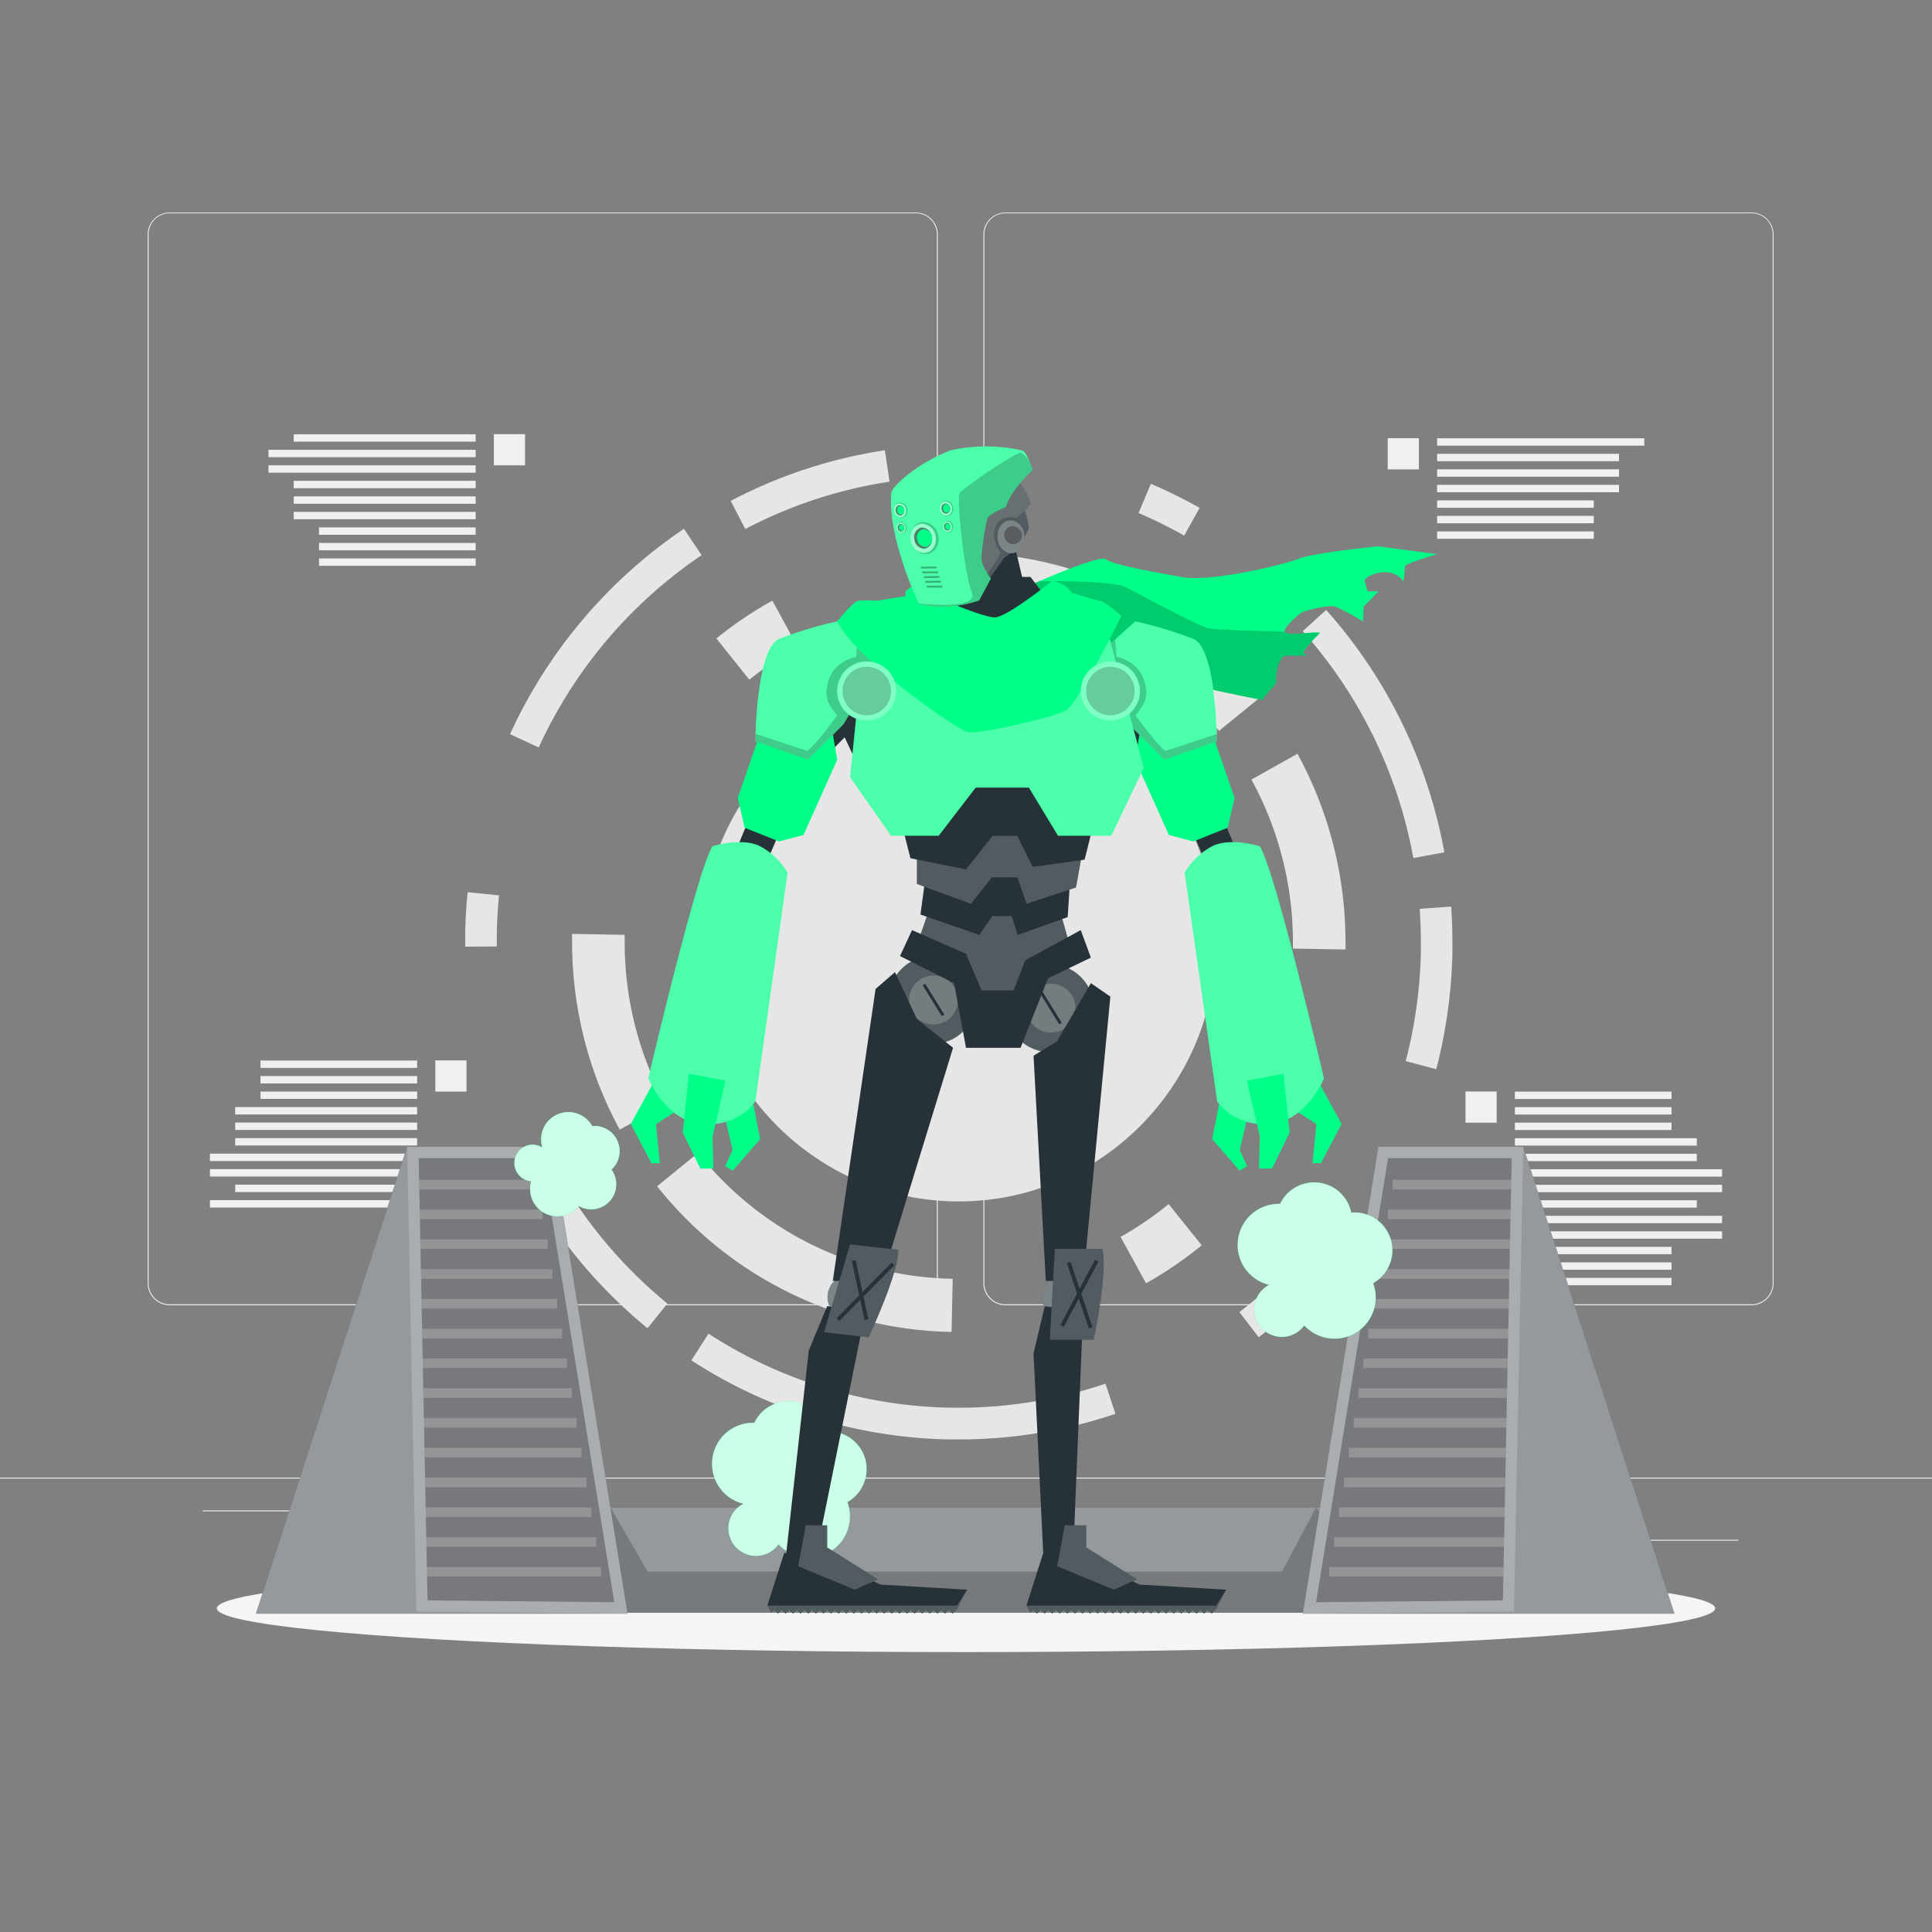 <svg xmlns="http://www.w3.org/2000/svg" viewBox="0 0 500 500"><rect x="0" y="0" width="500" height="500" fill="#808080" stroke="none"/><g id="freepik--background-complete--inject-3"><rect y="382.4" width="500" height="0.25" style="fill:#ebebeb"></rect><rect x="416.78" y="398.49" width="33.12" height="0.25" style="fill:#ebebeb"></rect><rect x="322.53" y="401.21" width="8.69" height="0.25" style="fill:#ebebeb"></rect><rect x="396.59" y="389.21" width="19.19" height="0.25" style="fill:#ebebeb"></rect><rect x="52.46" y="390.89" width="43.19" height="0.25" style="fill:#ebebeb"></rect><rect x="104.56" y="390.89" width="6.33" height="0.25" style="fill:#ebebeb"></rect><rect x="131.47" y="395.11" width="93.68" height="0.25" style="fill:#ebebeb"></rect><path d="M237,337.8H43.91a5.71,5.71,0,0,1-5.7-5.71V60.66A5.71,5.71,0,0,1,43.91,55H237a5.71,5.71,0,0,1,5.71,5.71V332.09A5.71,5.71,0,0,1,237,337.8ZM43.91,55.2a5.46,5.46,0,0,0-5.45,5.46V332.09a5.46,5.46,0,0,0,5.45,5.46H237a5.47,5.47,0,0,0,5.46-5.46V60.66A5.47,5.47,0,0,0,237,55.2Z" style="fill:#ebebeb"></path><path d="M453.31,337.8H260.21a5.72,5.72,0,0,1-5.71-5.71V60.66A5.72,5.72,0,0,1,260.21,55h193.1A5.71,5.71,0,0,1,459,60.66V332.09A5.71,5.71,0,0,1,453.31,337.8ZM260.21,55.2a5.47,5.47,0,0,0-5.46,5.46V332.09a5.47,5.47,0,0,0,5.46,5.46h193.1a5.47,5.47,0,0,0,5.46-5.46V60.66a5.47,5.47,0,0,0-5.46-5.46Z" style="fill:#ebebeb"></path><path d="M148.06,241.68c0,.73,0,1.46,0,2.19a101.45,101.45,0,0,0,12.33,48.48l11.92-6.61a87.58,87.58,0,0,1-10.65-41.87c0-.64,0-1.28,0-1.93Z" style="fill:#e6e6e6"></path><path d="M246.27,344.66l.29-13.71h-.38a86.12,86.12,0,0,1-65.51-32.58L170.06,307a99.68,99.68,0,0,0,75.83,37.7Z" style="fill:#e6e6e6"></path><path d="M206.44,167.45l-6.56-12a100.73,100.73,0,0,0-14.48,9.78l8.53,10.68A87.75,87.75,0,0,1,206.44,167.45Z" style="fill:#e6e6e6"></path><path d="M290,320.11l6.59,12A100,100,0,0,0,311,322.28l-8.55-10.66A87,87,0,0,1,290,320.11Z" style="fill:#e6e6e6"></path><path d="M323.87,201.75a87.65,87.65,0,0,1,10.74,42c0,.58,0,1.16,0,1.74l13.6.24c0-.66,0-1.32,0-2a101.47,101.47,0,0,0-12.43-48.66Z" style="fill:#e6e6e6"></path><path d="M250.35,143l-.22,4.61-.07,9.09a86.18,86.18,0,0,1,65.41,32.45l10.59-8.61A99.71,99.71,0,0,0,250.35,143Z" style="fill:#e6e6e6"></path><ellipse cx="248.12" cy="243.82" rx="66.6" ry="67.11" style="fill:#e6e6e6"></ellipse><path d="M373.8,220.59a128.8,128.8,0,0,0-30.59-62.74l-6.07,5.5a120.55,120.55,0,0,1,28.63,58.71Z" style="fill:#e6e6e6"></path><path d="M230.22,124.66,229,116.53a126.09,126.09,0,0,0-39.89,13.1l3.77,7.29A117.87,117.87,0,0,1,230.22,124.66Z" style="fill:#e6e6e6"></path><path d="M375.56,234.62l-8.14.58c.19,2.82.29,5.71.3,8.57q0,1.38,0,2.76a121.89,121.89,0,0,1-3.92,28.08l7.9,2.1a130.73,130.73,0,0,0,4.18-30q0-1.47,0-2.94C375.88,240.71,375.77,237.64,375.56,234.62Z" style="fill:#e6e6e6"></path><path d="M310.46,131.43a128.37,128.37,0,0,0-12.62-6.22l-3.18,7.57a117.61,117.61,0,0,1,11.81,5.83Z" style="fill:#e6e6e6"></path><path d="M181.58,143.68,177,136.85A128.79,128.79,0,0,0,132,190l7.42,3.44A120.49,120.49,0,0,1,181.58,143.68Z" style="fill:#e6e6e6"></path><path d="M120.4,240.93c0,1,0,2,0,2.95V245l8.17-.06v-1q0-1.38,0-2.76c.07-3.15.27-6.33.58-9.46l-8.13-.82C120.68,234.18,120.48,237.57,120.4,240.93Z" style="fill:#e6e6e6"></path><path d="M146.7,307.7l-6.92,4.37a128.8,128.8,0,0,0,27.79,31.67l5.15-6.38A120.31,120.31,0,0,1,146.7,307.7Z" style="fill:#e6e6e6"></path><path d="M245.44,364.3a118.75,118.75,0,0,1-62.08-19.15l-4.43,6.91a126.89,126.89,0,0,0,66.33,20.46l2.92,0a126.61,126.61,0,0,0,40.5-6.62l-2.59-7.8A119.59,119.59,0,0,1,245.44,364.3Z" style="fill:#e6e6e6"></path><path d="M320.76,339.56l5,6.53a127.58,127.58,0,0,0,10.66-9.2L330.74,331A118.47,118.47,0,0,1,320.76,339.56Z" style="fill:#e6e6e6"></path><rect x="67.41" y="274.47" width="40.54" height="1.91" transform="translate(175.37 550.84) rotate(180)" style="fill:#f0f0f0"></rect><rect x="67.41" y="278.48" width="40.54" height="1.91" transform="translate(175.37 558.87) rotate(180)" style="fill:#f0f0f0"></rect><rect x="67.41" y="282.5" width="40.54" height="1.91" transform="translate(175.37 566.9) rotate(180)" style="fill:#f0f0f0"></rect><rect x="60.88" y="286.51" width="47.08" height="1.91" transform="translate(168.83 574.93) rotate(180)" style="fill:#f0f0f0"></rect><rect x="60.88" y="290.53" width="47.08" height="1.91" transform="translate(168.83 582.96) rotate(180)" style="fill:#f0f0f0"></rect><rect x="60.88" y="294.55" width="47.08" height="1.91" transform="translate(168.83 591) rotate(180)" style="fill:#f0f0f0"></rect><rect x="54.34" y="298.56" width="53.62" height="1.91" transform="translate(162.29 599.03) rotate(180)" style="fill:#f0f0f0"></rect><rect x="54.34" y="302.58" width="53.62" height="1.91" transform="translate(162.29 607.06) rotate(180)" style="fill:#f0f0f0"></rect><rect x="60.88" y="306.59" width="47.08" height="1.91" transform="translate(168.83 615.09) rotate(180)" style="fill:#f0f0f0"></rect><rect x="54.34" y="310.61" width="53.62" height="1.91" transform="translate(162.29 623.12) rotate(180)" style="fill:#f0f0f0"></rect><rect x="112.67" y="274.44" width="8.07" height="8.07" transform="translate(233.4 556.94) rotate(180)" style="fill:#f0f0f0"></rect><rect x="371.92" y="137.53" width="40.54" height="1.91" transform="translate(784.39 276.97) rotate(180)" style="fill:#f0f0f0"></rect><rect x="371.92" y="133.52" width="40.54" height="1.91" transform="translate(784.39 268.94) rotate(180)" style="fill:#f0f0f0"></rect><rect x="371.92" y="129.5" width="40.54" height="1.91" transform="translate(784.39 260.91) rotate(180)" style="fill:#f0f0f0"></rect><rect x="371.92" y="125.48" width="47.08" height="1.91" transform="translate(790.92 252.87) rotate(180)" style="fill:#f0f0f0"></rect><rect x="371.92" y="121.47" width="47.08" height="1.91" transform="translate(790.92 244.84) rotate(180)" style="fill:#f0f0f0"></rect><rect x="371.92" y="117.45" width="47.08" height="1.91" transform="translate(790.92 236.81) rotate(180)" style="fill:#f0f0f0"></rect><rect x="371.92" y="113.44" width="53.62" height="1.91" transform="translate(797.46 228.78) rotate(180)" style="fill:#f0f0f0"></rect><rect x="359.14" y="113.41" width="8.07" height="8.07" style="fill:#f0f0f0"></rect><rect x="392.05" y="282.51" width="40.54" height="1.91" style="fill:#f0f0f0"></rect><rect x="392.05" y="286.53" width="40.54" height="1.91" style="fill:#f0f0f0"></rect><rect x="392.05" y="290.54" width="40.54" height="1.91" style="fill:#f0f0f0"></rect><rect x="392.05" y="294.57" width="47.08" height="1.91" style="fill:#f0f0f0"></rect><rect x="392.05" y="298.59" width="47.08" height="1.91" style="fill:#f0f0f0"></rect><rect x="392.05" y="302.6" width="53.62" height="1.91" style="fill:#f0f0f0"></rect><rect x="392.05" y="306.62" width="53.62" height="1.91" style="fill:#f0f0f0"></rect><rect x="392.05" y="310.63" width="47.08" height="1.91" style="fill:#f0f0f0"></rect><rect x="392.05" y="314.65" width="53.62" height="1.91" style="fill:#f0f0f0"></rect><rect x="392.05" y="318.67" width="53.62" height="1.91" style="fill:#f0f0f0"></rect><rect x="392.05" y="322.68" width="40.54" height="1.91" style="fill:#f0f0f0"></rect><rect x="392.05" y="326.7" width="40.54" height="1.91" style="fill:#f0f0f0"></rect><rect x="392.05" y="330.71" width="40.54" height="1.91" style="fill:#f0f0f0"></rect><rect x="379.27" y="282.48" width="8.07" height="8.07" style="fill:#f0f0f0"></rect><rect x="82.56" y="144.52" width="40.54" height="1.91" style="fill:#f0f0f0"></rect><rect x="82.56" y="140.51" width="40.54" height="1.91" style="fill:#f0f0f0"></rect><rect x="82.56" y="136.49" width="40.54" height="1.91" style="fill:#f0f0f0"></rect><rect x="76.02" y="132.47" width="47.08" height="1.91" style="fill:#f0f0f0"></rect><rect x="76.02" y="128.46" width="47.08" height="1.91" style="fill:#f0f0f0"></rect><rect x="76.02" y="124.44" width="47.08" height="1.91" style="fill:#f0f0f0"></rect><rect x="69.48" y="120.43" width="53.62" height="1.91" style="fill:#f0f0f0"></rect><rect x="69.48" y="116.41" width="53.62" height="1.91" style="fill:#f0f0f0"></rect><rect x="76.02" y="112.39" width="47.08" height="1.91" style="fill:#f0f0f0"></rect><rect x="127.81" y="112.37" width="8.07" height="8.07" transform="translate(263.69 232.8) rotate(180)" style="fill:#f0f0f0"></rect></g><g id="freepik--Shadow--inject-3"><ellipse id="freepik--path--inject-3" cx="250" cy="416.24" rx="193.89" ry="11.32" style="fill:#f5f5f5"></ellipse></g><g id="freepik--Machine--inject-3"><rect x="142.96" y="390.12" width="221.07" height="27.24" style="fill:#263238"></rect><rect x="142.96" y="390.12" width="221.07" height="27.24" style="fill:#fff;opacity:0.5"></rect><polygon points="364.03 417.36 142.96 417.36 157.97 390.12 167.63 406.73 331.78 406.73 340.61 390.12 364.03 417.36" style="opacity:0.2"></polygon><polygon points="142.86 296.8 105.36 296.8 66.24 417.62 162.42 417.62 142.86 296.8" style="fill:#263238"></polygon><polygon points="142.86 296.8 105.36 296.8 66.24 417.62 162.42 417.62 142.86 296.8" style="fill:#fff;opacity:0.5"></polygon><polygon points="105.36 296.8 107.76 417.1 162.42 417.62 142.86 296.8 105.36 296.8" style="fill:#fff;opacity:0.2"></polygon><polygon points="158.97 414.65 110.64 414.19 110.51 408.02 110.46 405.53 110.36 400.31 110.31 397.82 110.21 392.6 110.16 390.12 110.05 384.89 110 382.41 109.9 377.19 109.85 374.7 109.75 369.48 109.7 366.99 109.59 361.77 109.54 359.28 109.44 354.06 109.39 351.58 109.29 346.36 109.24 343.87 109.13 338.65 109.08 336.17 108.98 330.94 108.92 328.45 108.83 323.23 108.78 320.75 108.67 315.52 108.62 313.04 108.52 307.82 108.47 305.33 108.36 299.74 140.36 299.74 158.97 414.65" style="opacity:0.3"></polygon><polygon points="139.18 305.33 139.18 307.82 108.52 307.82 108.47 305.33 139.18 305.33" style="fill:#fff;opacity:0.2"></polygon><polygon points="140.44 313.04 140.44 315.52 108.67 315.52 108.62 313.04 140.44 313.04" style="fill:#fff;opacity:0.2"></polygon><polygon points="141.7 320.75 141.7 323.23 108.83 323.23 108.78 320.75 141.7 320.75" style="fill:#fff;opacity:0.2"></polygon><polygon points="142.96 328.45 142.96 330.94 108.98 330.94 108.92 328.45 142.96 328.45" style="fill:#fff;opacity:0.2"></polygon><polygon points="144.22 336.17 144.22 338.65 109.13 338.65 109.08 336.17 144.22 336.17" style="fill:#fff;opacity:0.2"></polygon><polygon points="145.48 343.87 145.48 346.36 109.29 346.36 109.24 343.87 145.48 343.87" style="fill:#fff;opacity:0.2"></polygon><polygon points="146.74 351.58 146.74 354.06 109.44 354.06 109.39 351.58 146.74 351.58" style="fill:#fff;opacity:0.2"></polygon><polygon points="147.99 359.28 147.99 361.77 109.59 361.77 109.54 359.28 147.99 359.28" style="fill:#fff;opacity:0.2"></polygon><polygon points="149.25 366.99 149.25 369.48 109.75 369.48 109.7 366.99 149.25 366.99" style="fill:#fff;opacity:0.2"></polygon><polygon points="150.52 374.7 150.52 377.19 109.9 377.19 109.85 374.7 150.52 374.7" style="fill:#fff;opacity:0.2"></polygon><polygon points="151.78 382.41 151.78 384.89 110.05 384.89 110 382.41 151.78 382.41" style="fill:#fff;opacity:0.2"></polygon><polygon points="153.04 390.12 153.04 392.6 110.21 392.6 110.16 390.12 153.04 390.12" style="fill:#fff;opacity:0.2"></polygon><polygon points="154.3 397.82 154.3 400.31 110.36 400.31 110.31 397.82 154.3 397.82" style="fill:#fff;opacity:0.2"></polygon><polygon points="155.56 405.53 155.56 408.02 110.51 408.02 110.46 405.53 155.56 405.53" style="fill:#fff;opacity:0.2"></polygon><polygon points="356.72 296.8 394.22 296.8 433.34 417.62 337.16 417.62 356.72 296.8" style="fill:#263238"></polygon><polygon points="356.72 296.8 394.22 296.8 433.34 417.62 337.16 417.62 356.72 296.8" style="fill:#fff;opacity:0.5"></polygon><polygon points="394.22 296.8 391.82 417.1 337.16 417.62 356.72 296.8 394.22 296.8" style="fill:#fff;opacity:0.2"></polygon><polygon points="340.61 414.65 388.94 414.19 389.07 408.02 389.12 405.53 389.22 400.31 389.27 397.82 389.38 392.6 389.42 390.12 389.53 384.89 389.58 382.41 389.68 377.19 389.73 374.7 389.83 369.48 389.88 366.99 389.99 361.77 390.04 359.28 390.14 354.06 390.19 351.58 390.29 346.36 390.34 343.87 390.45 338.65 390.5 336.17 390.6 330.94 390.65 328.45 390.75 323.23 390.8 320.75 390.91 315.52 390.96 313.04 391.07 307.82 391.11 305.33 391.22 299.74 359.22 299.74 340.61 414.65" style="opacity:0.3"></polygon><polygon points="360.4 305.33 360.4 307.82 391.07 307.82 391.11 305.33 360.4 305.33" style="fill:#fff;opacity:0.2"></polygon><polygon points="359.14 313.04 359.14 315.52 390.91 315.52 390.96 313.04 359.14 313.04" style="fill:#fff;opacity:0.2"></polygon><polygon points="357.88 320.75 357.88 323.23 390.75 323.23 390.8 320.75 357.88 320.75" style="fill:#fff;opacity:0.2"></polygon><polygon points="356.62 328.45 356.62 330.94 390.6 330.94 390.65 328.45 356.62 328.45" style="fill:#fff;opacity:0.2"></polygon><polygon points="355.36 336.17 355.36 338.65 390.45 338.65 390.5 336.17 355.36 336.17" style="fill:#fff;opacity:0.2"></polygon><polygon points="354.1 343.87 354.1 346.36 390.29 346.36 390.34 343.87 354.1 343.87" style="fill:#fff;opacity:0.2"></polygon><polygon points="352.84 351.58 352.84 354.06 390.14 354.06 390.19 351.58 352.84 351.58" style="fill:#fff;opacity:0.2"></polygon><polygon points="351.59 359.28 351.59 361.77 389.99 361.77 390.04 359.28 351.59 359.28" style="fill:#fff;opacity:0.2"></polygon><polygon points="350.33 366.99 350.33 369.48 389.83 369.48 389.88 366.99 350.33 366.99" style="fill:#fff;opacity:0.2"></polygon><polygon points="349.06 374.7 349.06 377.19 389.68 377.19 389.73 374.7 349.06 374.7" style="fill:#fff;opacity:0.2"></polygon><polygon points="347.8 382.41 347.8 384.89 389.53 384.89 389.58 382.41 347.8 382.41" style="fill:#fff;opacity:0.2"></polygon><polygon points="346.54 390.12 346.54 392.6 389.38 392.6 389.42 390.12 346.54 390.12" style="fill:#fff;opacity:0.2"></polygon><polygon points="345.28 397.82 345.28 400.31 389.22 400.31 389.27 397.82 345.28 397.82" style="fill:#fff;opacity:0.2"></polygon><polygon points="344.02 405.53 344.02 408.02 389.07 408.02 389.12 405.53 344.02 405.53" style="fill:#fff;opacity:0.2"></polygon></g><g id="freepik--Smoke--inject-3"><path d="M322.44,315.81a10.62,10.62,0,0,0,6,16.71,7.14,7.14,0,1,0,9,10.64l.1-.15a10.42,10.42,0,0,0,1.43,1.3,10.66,10.66,0,0,0,16.4-12.22,9.93,9.93,0,0,0,3-2.64,9.77,9.77,0,0,0-8.67-15.62,9.78,9.78,0,0,0-17.41-3.92,10.23,10.23,0,0,0-1,1.66A10.6,10.6,0,0,0,322.44,315.81Z" style="fill:#00FF88"></path><path d="M322.44,315.81a10.62,10.62,0,0,0,6,16.71,7.14,7.14,0,1,0,9,10.64l.1-.15a10.42,10.42,0,0,0,1.43,1.3,10.66,10.66,0,0,0,16.4-12.22,9.93,9.93,0,0,0,3-2.64,9.77,9.77,0,0,0-8.67-15.62,9.78,9.78,0,0,0-17.41-3.92,10.23,10.23,0,0,0-1,1.66A10.6,10.6,0,0,0,322.44,315.81Z" style="fill:#fff;isolation:isolate;opacity:0.8"></path><path d="M186.4,372.46a10.64,10.64,0,0,0,6,16.72,7,7,0,0,0-2.45,2.05,7.14,7.14,0,1,0,11.42,8.58l.11-.15a10.54,10.54,0,0,0,1.43,1.31,10.66,10.66,0,0,0,16.39-12.23,9.56,9.56,0,0,0,3-2.64,9.77,9.77,0,0,0-8.67-15.62,9.78,9.78,0,0,0-17.41-3.92,9.84,9.84,0,0,0-1,1.67A10.61,10.61,0,0,0,186.4,372.46Z" style="fill:#00FF88"></path><path d="M186.4,372.46a10.64,10.64,0,0,0,6,16.72,7,7,0,0,0-2.45,2.05,7.14,7.14,0,1,0,11.42,8.58l.11-.15a10.54,10.54,0,0,0,1.43,1.31,10.66,10.66,0,0,0,16.39-12.23,9.56,9.56,0,0,0,3-2.64,9.77,9.77,0,0,0-8.67-15.62,9.78,9.78,0,0,0-17.41-3.92,9.84,9.84,0,0,0-1,1.67A10.61,10.61,0,0,0,186.4,372.46Z" style="fill:#fff;isolation:isolate;opacity:0.8"></path><path d="M147.84,287.85a7.05,7.05,0,0,0-7.76,6.27,7.25,7.25,0,0,0,.28,2.84,4.86,4.86,0,0,0-2-.69,4.74,4.74,0,1,0-1,9.43h.12a6.39,6.39,0,0,0-.25,1.26,7.07,7.07,0,0,0,12.55,5.17,6.28,6.28,0,0,0,2.53.81,6.48,6.48,0,0,0,5.94-10.25,6.5,6.5,0,0,0-3.7-11.26,7,7,0,0,0-1.29,0A7,7,0,0,0,147.84,287.85Z" style="fill:#00FF88"></path><path d="M147.84,287.85a7.05,7.05,0,0,0-7.76,6.27,7.25,7.25,0,0,0,.28,2.84,4.86,4.86,0,0,0-2-.69,4.74,4.74,0,1,0-1,9.43h.12a6.39,6.39,0,0,0-.25,1.26,7.07,7.07,0,0,0,12.55,5.17,6.28,6.28,0,0,0,2.53.81,6.48,6.48,0,0,0,5.94-10.25,6.5,6.5,0,0,0-3.7-11.26,7,7,0,0,0-1.29,0A7,7,0,0,0,147.84,287.85Z" style="fill:#fff;isolation:isolate;opacity:0.8"></path></g><g id="freepik--Robot--inject-3"><polygon points="200.34 416.64 201.32 417.62 202.31 416.64 203.29 417.62 204.27 416.64 205.25 417.62 206.24 416.64 207.22 417.62 208.2 416.64 209.19 417.62 210.17 416.64 211.15 417.62 212.13 416.64 213.12 417.62 214.1 416.64 215.08 417.62 216.06 416.64 217.05 417.62 218.03 416.64 219.01 417.62 220 416.64 220.98 417.62 221.96 416.64 222.95 417.62 223.93 416.64 224.91 417.62 225.89 416.64 226.88 417.62 227.86 416.64 228.84 417.62 229.83 416.64 230.81 417.62 231.79 416.64 232.77 417.62 233.76 416.64 234.74 417.62 235.72 416.64 236.71 417.62 237.69 416.64 238.67 417.62 239.66 416.64 240.64 417.62 241.62 416.64 242.6 417.62 243.59 416.64 244.57 417.62 245.55 416.64 246.53 417.62 247.52 416.64 247.57 416.69 250.29 411.41 198.59 415.52 199.61 417.37 200.34 416.64" style="fill:#263238"></polygon><polygon points="200.34 416.64 201.32 417.62 202.31 416.64 203.29 417.62 204.27 416.64 205.25 417.62 206.24 416.64 207.22 417.62 208.2 416.64 209.19 417.62 210.17 416.64 211.15 417.62 212.13 416.64 213.12 417.62 214.1 416.64 215.08 417.62 216.06 416.64 217.05 417.62 218.03 416.64 219.01 417.62 220 416.64 220.98 417.62 221.96 416.64 222.95 417.62 223.93 416.64 224.91 417.62 225.89 416.64 226.88 417.62 227.86 416.64 228.84 417.62 229.83 416.64 230.81 417.62 231.79 416.64 232.77 417.62 233.76 416.64 234.74 417.62 235.72 416.64 236.71 417.62 237.69 416.64 238.67 417.62 239.66 416.64 240.64 417.62 241.62 416.64 242.6 417.62 243.59 416.64 244.57 417.62 245.55 416.64 246.53 417.62 247.52 416.64 247.57 416.69 250.29 411.41 198.59 415.52 199.61 417.37 200.34 416.64" style="fill:#fff;opacity:0.2"></polygon><circle cx="241.33" cy="258.8" r="11.37" style="fill:#263238"></circle><circle cx="241.33" cy="258.8" r="11.37" style="fill:#fff;opacity:0.2"></circle><circle cx="241.59" cy="258.8" r="6.34" style="fill:#fff;opacity:0.2"></circle><polygon points="239.45 254.62 244.4 262.6 243.74 262.99 238.79 255.01 239.45 254.62" style="fill:#263238"></polygon><circle cx="271.72" cy="260.91" r="11.37" transform="translate(-104.91 268.56) rotate(-45)" style="fill:#263238"></circle><circle cx="271.72" cy="260.91" r="11.37" transform="translate(-104.91 268.56) rotate(-45)" style="fill:#fff;opacity:0.2"></circle><circle cx="271.99" cy="260.91" r="6.34" style="fill:#fff;opacity:0.2"></circle><polygon points="269.85 256.73 274.79 264.71 274.13 265.1 269.19 257.12 269.85 256.73" style="fill:#263238"></polygon><path d="M281.34,335.69a5.82,5.82,0,1,1-5.82-5.82A5.81,5.81,0,0,1,281.34,335.69Z" style="fill:#263238"></path><path d="M281.34,335.69a5.82,5.82,0,1,1-5.82-5.82A5.81,5.81,0,0,1,281.34,335.69Z" style="fill:#fff;opacity:0.4"></path><circle cx="275.66" cy="335.69" r="3.24" style="fill:#fff;opacity:0.2"></circle><path d="M225.81,335.69a5.82,5.82,0,1,1-5.82-5.82A5.82,5.82,0,0,1,225.81,335.69Z" style="fill:#263238"></path><path d="M225.81,335.69a5.82,5.82,0,1,1-5.82-5.82A5.82,5.82,0,0,1,225.81,335.69Z" style="fill:#fff;opacity:0.4"></path><circle cx="220.12" cy="335.69" r="3.24" style="fill:#fff;opacity:0.2"></circle><path d="M241,233.91l-3.69,10.55,11.8,7.32s4.8,10.68,6.16,10.68h7.29l6.33-11.86s8.17-4.55,8.24-4.75S273.54,233,273.54,233Z" style="fill:#263238"></path><path d="M241,233.91l-3.69,10.55,11.8,7.32s4.8,10.68,6.16,10.68h7.29l6.33-11.86s8.17-4.55,8.24-4.75S273.54,233,273.54,233Z" style="fill:#fff;opacity:0.2"></path><path d="M237.29,217.94v10.83l14,5.14,5.41-6.85h6.59l2.38,6.85,12.79-4.22s2.24-11.77,1.84-11.75S260,208.2,260,208.2Z" style="fill:#263238"></path><polygon points="239.53 226.93 238.21 236.68 253.45 241.96 256.8 237.08 261.81 237.08 263.4 241.96 276.32 237.34 277.11 224.95 255.25 221.06 239.53 226.93" style="fill:#263238"></polygon><path d="M237.29,217.94v10.83l14,5.14,5.41-6.85h6.59l2.38,6.85,12.79-4.22s2.24-11.77,1.84-11.75S260,208.2,260,208.2Z" style="fill:#fff;opacity:0.2"></path><path d="M232.92,211.5l2.7,10.61L250,225l6.88-8.67h6.38l4,8,13.43-1.85s4.44-17,3.65-17.78S258,193,258,193Z" style="fill:#263238"></path><path d="M214.6,195.15c0-.4,4-4.33,4-4.33l3.56,7.62,67-1.84s11.21-4.57,10.29-5.78-5.89-18.75-6.47-18.26-60.26-7.74-60.26-7.74l-16,3.29L211,186.5Z" style="fill:#263238"></path><path d="M371.92,143.42s-8.3,2.45-8.3,3.09-.4,4-.4,4a5.67,5.67,0,0,0-5.14-2.41c-3.56.2-4.95,2-4.95,2l.79,2.94h2.84L352.93,157l-.19,3.81s-5.54-3.25-7.12-3.81-8.11,1-8.91,1.61-4.5,3.66-4.19,4.84a.47.47,0,0,0,.24.3c1.38.79,7.71-.4,8.9,0,0,0-4.75,4.75-4.35,5.34s2,.59.39.59h-4.94s-1.39,0-2.18,3.37.2,3.36-.79,4.35-3.16,3.76-3.16,3.76-42.53-8.31-48.07-12.66-12.28-16.91-12.28-16.91,1.05-.48,2.68-1.18h0c5.13-2.22,15.95-6.7,17.3-5.65,1.78,1.39,12.07,3.24,19.59,4.59s26.11-3.12,30.26-4.75,20.64-3.2,20.64-3.2Z" style="fill:#00FF88"></path><path d="M337.7,169.69h-4.94s-1.39,0-2.18,3.37.2,3.36-.79,4.35-3.16,3.76-3.16,3.76-42.53-8.31-48.07-12.66-12.28-16.91-12.28-16.91,1.05-.48,2.68-1.18h0s18.29-.26,22,1.4,18.4,10,21.76,10.75c1.68.39,10.92.69,19.74.89a.47.47,0,0,0,.24.3c1.38.79,7.71-.4,8.9,0,0,0-4.75,4.75-4.35,5.34S339.29,169.69,337.7,169.69Z" style="opacity:0.2"></path><polygon points="315.85 283.98 313.71 294.8 320.81 302.98 322.75 301.79 320.85 297.63 323.38 286.72 315.85 283.98" style="fill:#00FF88"></polygon><polygon points="341.06 279.67 347.2 290.88 341.86 301.03 339.68 301.03 340.67 290.94 333.75 286.4 341.06 279.67" style="fill:#00FF88"></polygon><polygon points="315.94 210.44 319.5 218.98 311.59 222.11 308.03 213.81 315.94 210.44" style="fill:#263238"></polygon><path d="M312.58,186.5l6.92,20-1.78,7.71-8.9,3.56-6.33-1.69-8.73-19.47,2-11.48S307,182.93,312.58,186.5Z" style="fill:#00FF88"></path><path d="M293.76,160.82a101.26,101.26,0,0,1,15.06,4.54c5.94,2.55,6.13,26.49,6.13,26.49l-13.64,4.75-9.1-9.1-9.89-16.42Z" style="fill:#00FF88"></path><path d="M282.32,171.08l9.89,16.42,9.1,9.1L315,191.85s0-.72,0-1.93c-.19-5.74-1.18-22.45-6.09-24.56a101.26,101.26,0,0,0-15.06-4.54l-5.26,4.71Z" style="fill:#fff;opacity:0.3"></path><path d="M282.32,171.08l9.89,16.42,9.1,9.1L315,191.85s0-.72,0-1.93l-13.4,4.43c-2.11-1.44-7.74-9.23-7.74-9.23,2.22-2.66,3.78-4.74,2.07-9.49s-7-5.65-7-5.65c0-1-.2-3-.35-4.45Z" style="opacity:0.2"></path><path d="M326,219s-7.52-2.34-12.26,0a17.79,17.79,0,0,0-7.14,6.87L315,285s4,6.6,13.64,5.87,14-11.8,14-11.8S330,225.07,326,219Z" style="fill:#00FF88"></path><path d="M326,219s-7.52-2.34-12.26,0a17.79,17.79,0,0,0-7.14,6.87L315,285s4,6.6,13.64,5.87,14-11.8,14-11.8S330,225.07,326,219Z" style="fill:#fff;opacity:0.3"></path><polygon points="332.16 277.89 322.67 279.67 326.03 294.11 325.83 302.42 329.2 302.42 333.75 293.12 332.16 277.89" style="fill:#00FF88"></polygon><polygon points="222.04 181.17 220.01 201.11 230.6 216.28 242.93 216.28 252.5 203.82 266.28 203.82 273.81 216.28 287.6 216.28 296 198.72 287.2 165.36 224.32 167.67 222.04 181.17" style="fill:#00FF88"></polygon><polygon points="222.04 181.17 220.01 201.11 230.6 216.28 242.93 216.28 252.5 203.82 266.28 203.82 273.81 216.28 287.6 216.28 296 198.72 287.2 165.36 224.32 167.67 222.04 181.17" style="fill:#fff;opacity:0.3"></polygon><polygon points="194.59 283.98 196.73 294.8 189.63 302.98 187.69 301.79 189.59 297.63 187.06 286.72 194.59 283.98" style="fill:#00FF88"></polygon><polygon points="169.37 279.67 163.24 290.88 168.58 301.03 170.76 301.03 169.77 290.94 176.69 286.4 169.37 279.67" style="fill:#00FF88"></polygon><polygon points="194.49 210.44 190.93 218.98 198.85 222.11 202.41 213.81 194.49 210.44" style="fill:#263238"></polygon><path d="M197.86,186.5l-6.93,20,1.78,7.71,8.91,3.56,6.33-1.69,8.73-19.47-2-11.48S203.4,182.93,197.86,186.5Z" style="fill:#00FF88"></path><path d="M216.68,160.82a101.26,101.26,0,0,0-15.06,4.54c-5.94,2.55-6.14,26.49-6.14,26.49l13.65,4.75,9.1-9.1,9.89-16.42Z" style="fill:#00FF88"></path><path d="M228.12,171.08l-9.89,16.42-9.1,9.1-13.65-4.75s0-.72.05-1.93c.19-5.74,1.18-22.45,6.09-24.56a101.26,101.26,0,0,1,15.06-4.54l5.26,4.71Z" style="fill:#fff;opacity:0.3"></path><path d="M228.12,171.08l-9.89,16.42-9.1,9.1-13.65-4.75s0-.72.05-1.93l13.4,4.43c2.11-1.44,7.74-9.23,7.74-9.23-2.22-2.66-3.78-4.74-2.07-9.49s7-5.65,7-5.65c0-1,.2-3,.35-4.45Z" style="opacity:0.2"></path><path d="M184.41,219s7.51-2.34,12.26,0a17.79,17.79,0,0,1,7.14,6.87L195.48,285s-3.95,6.6-13.64,5.87-14.05-11.8-14.05-11.8S180.44,225.07,184.41,219Z" style="fill:#00FF88"></path><path d="M184.41,219s7.51-2.34,12.26,0a17.79,17.79,0,0,1,7.14,6.87L195.48,285s-3.95,6.6-13.64,5.87-14.05-11.8-14.05-11.8S180.44,225.07,184.41,219Z" style="fill:#fff;opacity:0.3"></path><polygon points="178.28 277.89 187.77 279.67 184.41 294.11 184.6 302.42 181.24 302.42 176.69 293.12 178.28 277.89" style="fill:#00FF88"></polygon><polygon points="261.63 137.09 264.52 149.31 266.68 149.31 269.72 153.31 258.6 163.76 240.72 154.86 244.04 139.37 261.63 137.09" style="fill:#263238"></polygon><path d="M216.68,160.82s4.12-5.17,5.51-5.37a41,41,0,0,1,4.94,0l7.21-1.18v-1.19l1.53-1.31s18.36,8.27,21.72,8,14.64-9.4,14.64-9.4a8.88,8.88,0,0,1,3.36,1.18,7.33,7.33,0,0,1,1.78,1.88s6.33,1.92,7.52,2.14,5.33,3.81,5.33,3.81S279.15,181.76,276,183.74s-22.86,6.33-25.47,5.74S221.85,171.14,216.68,160.82Z" style="fill:#00FF88"></path><path d="M263.78,128.91a23.79,23.79,0,0,1,2.5,7.75,17.59,17.59,0,0,1-6.46,7.74s-3.43,5.21-5.34,7-7-8.3-7-8.3l7.66-16Z" style="fill:#263238"></path><path d="M263.78,128.91a23.79,23.79,0,0,1,2.5,7.75,17.59,17.59,0,0,1-6.46,7.74s-3.43,5.21-5.34,7-7-8.3-7-8.3l7.66-16Z" style="fill:#fff;opacity:0.2"></path><path d="M262.52,123.17s3.24,3.43,4.16,7.12a11.39,11.39,0,0,1-3.69,3.76,4.2,4.2,0,0,0-4,.66c-2.24,1.52-2.3,5.47,0,8.18,0,0-2.24,5.27-5.53,7.25,0,0-3.83-8-2.71-15.36S262.52,123.17,262.52,123.17Z" style="fill:#263238"></path><path d="M262.52,123.17s3.24,3.43,4.16,7.12a11.39,11.39,0,0,1-3.69,3.76,4.2,4.2,0,0,0-4,.66c-2.24,1.52-2.3,5.47,0,8.18,0,0-2.24,5.27-5.53,7.25,0,0-3.83-8-2.71-15.36S262.52,123.17,262.52,123.17Z" style="fill:#fff;opacity:0.3"></path><path d="M265.12,138.73c.13,2.35-1.32,4.35-3.25,4.46s-3.61-1.71-3.74-4.06,1.32-4.35,3.25-4.46S265,136.38,265.12,138.73Z" style="fill:#263238"></path><path d="M265.12,138.73c.13,2.35-1.32,4.35-3.25,4.46s-3.61-1.71-3.74-4.06,1.32-4.35,3.25-4.46S265,136.38,265.12,138.73Z" style="fill:#fff;opacity:0.4"></path><path d="M267.24,121.66s-5.54,4.91-6.92,9.52c0,0-4.36,1.89-4.75,2.86s-1.88,9.28-1.49,11.26a13.47,13.47,0,0,0,2.36,4.42l-3.05,5.66a29.23,29.23,0,0,1-15.54,1l-.09-.19c-.88-1.89-7.95-17.42-7.12-28.52.14-1.75,6.57-7.68,15.4-11.14a43.36,43.36,0,0,1,18.33,0c.73.16,1.45,1.47,2,2.73A24.49,24.49,0,0,1,267.24,121.66Z" style="fill:#00FF88"></path><path d="M267.24,121.66s-5.54,4.91-6.92,9.52c0,0-4.36,1.89-4.75,2.86s-1.88,9.28-1.49,11.26a13.47,13.47,0,0,0,2.36,4.42l-3.05,5.66a29.23,29.23,0,0,1-15.54,1l-.09-.19c-.88-1.89-7.95-17.42-7.12-28.52.14-1.75,6.57-7.68,15.4-11.14a43.36,43.36,0,0,1,18.33,0c.73.16,1.45,1.47,2,2.73A24.49,24.49,0,0,1,267.24,121.66Z" style="fill:#fff;opacity:0.3"></path><path d="M264.52,138.8a2.33,2.33,0,1,1-2.44-2.65A2.58,2.58,0,0,1,264.52,138.8Z" style="opacity:0.3"></path><path d="M267.24,121.66s-5.54,4.91-6.92,9.52c0,0-4.36,1.89-4.75,2.86s-1.88,9.28-1.49,11.26a13.47,13.47,0,0,0,2.36,4.42l-3.05,5.66a29.23,29.23,0,0,1-15.54,1l-.09-.19c5.07.48,15.31,1,13.78-2.74-2-4.95-4-24.4-3.19-25.78s14.5-10.62,15.76-10.49c.49,0,1.36,1,2.25,2.08A24.49,24.49,0,0,1,267.24,121.66Z" style="opacity:0.2"></path><path d="M239.47,143.42a4.13,4.13,0,0,1-3.8-3.69,4.43,4.43,0,0,1,.77-3.3,3.31,3.31,0,0,1,2.23-1.32,2.69,2.69,0,0,1,.4,0,4.11,4.11,0,0,1,3.8,3.68,4.39,4.39,0,0,1-.76,3.31,3.31,3.31,0,0,1-2.23,1.32A2.83,2.83,0,0,1,239.47,143.42Z" style="opacity:0.2"></path><path d="M239.08,143.1a3.72,3.72,0,0,1-3.43-3.33,4,4,0,0,1,.69-3,3,3,0,0,1,2-1.2l.37,0a3.72,3.72,0,0,1,3.44,3.33,4,4,0,0,1-.7,3,3,3,0,0,1-2,1.19A2.31,2.31,0,0,1,239.08,143.1Z" style="fill:#00FF88"></path><path d="M239.08,143.1a3.72,3.72,0,0,1-3.43-3.33,4,4,0,0,1,.69-3,3,3,0,0,1,2-1.2l.37,0a3.72,3.72,0,0,1,3.44,3.33,4,4,0,0,1-.7,3,3,3,0,0,1-2,1.19A2.31,2.31,0,0,1,239.08,143.1Z" style="fill:#fff;opacity:0.6"></path><path d="M241.17,139a2.49,2.49,0,0,1-1.85,3,2.66,2.66,0,0,1-2.69-2.47,2.49,2.49,0,0,1,1.85-3A2.65,2.65,0,0,1,241.17,139Z" style="opacity:0.5"></path><path d="M241.17,139a2.09,2.09,0,0,1-1.54,2.54,2.22,2.22,0,0,1-2.25-2.06,2.08,2.08,0,0,1,1.54-2.54A2.22,2.22,0,0,1,241.17,139Z" style="fill:#00FF88"></path><path d="M245.05,133.56a2,2,0,0,1-1.82-1.77,2.1,2.1,0,0,1,.36-1.58,1.61,1.61,0,0,1,1.07-.64h.2a2,2,0,0,1,1.82,1.77,2.05,2.05,0,0,1-.37,1.58,1.57,1.57,0,0,1-1.07.64Z" style="opacity:0.2"></path><path d="M244.86,133.41a1.79,1.79,0,0,1-1.65-1.6,1.89,1.89,0,0,1,.34-1.44,1.43,1.43,0,0,1,1-.57h.18a1.79,1.79,0,0,1,1.65,1.6,1.91,1.91,0,0,1-.33,1.43,1.48,1.48,0,0,1-1,.58Z" style="fill:#00FF88"></path><path d="M244.86,133.41a1.79,1.79,0,0,1-1.65-1.6,1.89,1.89,0,0,1,.34-1.44,1.43,1.43,0,0,1,1-.57h.18a1.79,1.79,0,0,1,1.65,1.6,1.91,1.91,0,0,1-.33,1.43,1.48,1.48,0,0,1-1,.58Z" style="fill:#fff;opacity:0.6"></path><path d="M245.86,131.46a1.19,1.19,0,0,1-.88,1.46,1.27,1.27,0,0,1-1.29-1.18,1.19,1.19,0,0,1,.88-1.46A1.27,1.27,0,0,1,245.86,131.46Z" style="opacity:0.5"></path><path d="M245.86,131.46a1,1,0,0,1-.74,1.22,1.08,1.08,0,0,1-1.08-1,1,1,0,0,1,.75-1.22A1.05,1.05,0,0,1,245.86,131.46Z" style="fill:#00FF88"></path><path d="M233.19,134.05a2,2,0,0,1-1.82-1.77,2.13,2.13,0,0,1,.37-1.59,1.6,1.6,0,0,1,1.07-.63H233a2,2,0,0,1,1.83,1.76,2.13,2.13,0,0,1-.37,1.59,1.6,1.6,0,0,1-1.07.63Z" style="opacity:0.2"></path><path d="M233,133.89a1.78,1.78,0,0,1-1.65-1.6,1.91,1.91,0,0,1,.33-1.43,1.41,1.41,0,0,1,1-.57l.17,0a1.79,1.79,0,0,1,1.65,1.6,1.93,1.93,0,0,1-.33,1.44,1.45,1.45,0,0,1-1,.57Z" style="fill:#00FF88"></path><path d="M233,133.89a1.78,1.78,0,0,1-1.65-1.6,1.91,1.91,0,0,1,.33-1.43,1.41,1.41,0,0,1,1-.57l.17,0a1.79,1.79,0,0,1,1.65,1.6,1.93,1.93,0,0,1-.33,1.44,1.45,1.45,0,0,1-1,.57Z" style="fill:#fff;opacity:0.6"></path><path d="M234,131.94a1.2,1.2,0,0,1-.89,1.46,1.27,1.27,0,0,1-1.29-1.18,1.2,1.2,0,0,1,.89-1.46A1.28,1.28,0,0,1,234,131.94Z" style="opacity:0.5"></path><path d="M234,131.94a1,1,0,0,1-.74,1.22,1.05,1.05,0,0,1-1.08-1,1,1,0,0,1,.74-1.22A1.08,1.08,0,0,1,234,131.94Z" style="fill:#00FF88"></path><path d="M245.42,137.76a1.47,1.47,0,0,1-1.36-1.31,1.57,1.57,0,0,1,.28-1.17,1.16,1.16,0,0,1,.79-.47h.14a1.45,1.45,0,0,1,1.35,1.31,1.53,1.53,0,0,1-.27,1.17,1.19,1.19,0,0,1-.79.47Z" style="opacity:0.2"></path><path d="M245.28,137.65a1.33,1.33,0,0,1-1.23-1.19,1.39,1.39,0,0,1,.25-1.06A1.07,1.07,0,0,1,245,135h.13a1.31,1.31,0,0,1,1.22,1.18,1.38,1.38,0,0,1-.25,1.06,1.07,1.07,0,0,1-.71.43Z" style="fill:#00FF88"></path><path d="M245.28,137.65a1.33,1.33,0,0,1-1.23-1.19,1.39,1.39,0,0,1,.25-1.06A1.07,1.07,0,0,1,245,135h.13a1.31,1.31,0,0,1,1.22,1.18,1.38,1.38,0,0,1-.25,1.06,1.07,1.07,0,0,1-.71.43Z" style="fill:#fff;opacity:0.6"></path><path d="M246,136.2a.88.88,0,0,1-.66,1.08.93.93,0,0,1-1-.87.88.88,0,0,1,.65-1.08A.93.93,0,0,1,246,136.2Z" style="opacity:0.5"></path><path d="M246,136.2a.75.75,0,0,1-.55.91.81.81,0,0,1-.8-.74.74.74,0,0,1,.55-.9A.79.79,0,0,1,246,136.2Z" style="fill:#00FF88"></path><path d="M233.37,138.05a1.45,1.45,0,0,1-1.35-1.31,1.52,1.52,0,0,1,.27-1.17,1.16,1.16,0,0,1,.79-.47h.15a1.46,1.46,0,0,1,1.35,1.31,1.53,1.53,0,0,1-.27,1.17,1.19,1.19,0,0,1-.8.47Z" style="opacity:0.2"></path><path d="M233.23,137.94a1.32,1.32,0,0,1-1.22-1.19,1.39,1.39,0,0,1,.25-1.06,1.07,1.07,0,0,1,.71-.43h.13a1.31,1.31,0,0,1,1.22,1.18,1.42,1.42,0,0,1-.24,1.06,1.09,1.09,0,0,1-.72.43Z" style="fill:#00FF88"></path><path d="M233.23,137.94a1.32,1.32,0,0,1-1.22-1.19,1.39,1.39,0,0,1,.25-1.06,1.07,1.07,0,0,1,.71-.43h.13a1.31,1.31,0,0,1,1.22,1.18,1.42,1.42,0,0,1-.24,1.06,1.09,1.09,0,0,1-.72.43Z" style="fill:#fff;opacity:0.6"></path><path d="M234,136.49a.88.88,0,0,1-.65,1.08.93.93,0,0,1-1-.87.88.88,0,0,1,.66-1.08A.93.93,0,0,1,234,136.49Z" style="opacity:0.5"></path><path d="M234,136.49a.74.74,0,0,1-.55.91.79.79,0,0,1-.79-.74.74.74,0,0,1,.54-.9A.78.78,0,0,1,234,136.49Z" style="fill:#00FF88"></path><path d="M238.52,147.15a.25.25,0,0,1,0-.5l3.66-.05h0a.25.25,0,0,1,.25.25.24.24,0,0,1-.24.25l-3.67.05Z" style="opacity:0.3"></path><path d="M238.89,148.38a.25.25,0,0,1,0-.5l3.66,0h0a.25.25,0,0,1,.25.25.24.24,0,0,1-.24.25l-3.66,0Z" style="opacity:0.3"></path><path d="M239.26,149.61a.25.25,0,0,1-.25-.25.25.25,0,0,1,.25-.25l3.66-.05h0a.26.26,0,0,1,.25.25.25.25,0,0,1-.25.25l-3.66.05Z" style="opacity:0.3"></path><path d="M239.63,150.84a.26.26,0,0,1-.25-.25.25.25,0,0,1,.25-.25l3.66-.05h0a.26.26,0,0,1,.25.25.25.25,0,0,1-.25.25l-3.66.05Z" style="opacity:0.3"></path><path d="M240,152.07a.26.26,0,0,1-.25-.25.25.25,0,0,1,.25-.25l3.66,0h0a.25.25,0,0,1,.25.25.25.25,0,0,1-.25.25l-3.66,0Z" style="opacity:0.3"></path><circle cx="224.32" cy="178.84" r="7.66" transform="translate(-51.37 99.46) rotate(-22.5)" style="fill:#00FF88"></circle><circle cx="224.32" cy="178.84" r="7.66" transform="translate(-51.37 99.46) rotate(-22.5)" style="fill:#fff;opacity:0.5"></circle><path d="M230.6,178.84a6.28,6.28,0,1,1-6.28-6.28A6.28,6.28,0,0,1,230.6,178.84Z" style="opacity:0.2"></path><circle cx="287.36" cy="178.84" r="7.66" transform="translate(-46.57 123.58) rotate(-22.5)" style="fill:#00FF88"></circle><circle cx="287.36" cy="178.84" r="7.66" transform="translate(-46.57 123.58) rotate(-22.5)" style="fill:#fff;opacity:0.5"></circle><path d="M293.64,178.84a6.28,6.28,0,1,1-6.28-6.28A6.28,6.28,0,0,1,293.64,178.84Z" style="opacity:0.2"></path><polygon points="236.03 240.71 250 246.84 254.03 256.33 262.34 256.33 265.31 248.52 279.7 240.71 282.32 247.83 271.24 253.17 264.12 271.17 250 271.17 246.91 254.44 232.92 247.43 236.03 240.71" style="fill:#263238"></polygon><polygon points="226.6 255.94 231.62 251.59 237.29 263.72 246.65 271.17 228.12 331.5 215.53 331.5 226.6 255.94" style="fill:#263238"></polygon><polygon points="267.48 273.21 273.54 269.52 282.32 254.44 287.36 257.92 280.32 331.5 270.65 331.5 267.48 273.21" style="fill:#263238"></polygon><polygon points="270.38 338.09 267.48 350.22 270.38 410.09 277.42 410.09 280.32 339.14 270.38 338.09" style="fill:#263238"></polygon><polygon points="214.09 337.99 209.31 349.51 202.69 409.08 209.64 410.19 223.74 340.6 214.09 337.99" style="fill:#263238"></polygon><polygon points="210.71 401.91 227.87 410.09 250.29 411.41 247.65 415.52 198.59 415.52 202.95 401.91 210.71 401.91" style="fill:#263238"></polygon><path d="M273,323.19l-1.3,23.54h11.37s3.78-18,2.2-23.54Z" style="fill:#263238"></path><path d="M273,323.19l-1.3,23.54h11.37s3.78-18,2.2-23.54Z" style="fill:#fff;opacity:0.2"></path><rect x="278" y="325.76" width="1" height="17.81" transform="matrix(0.95, -0.32, 0.32, 0.95, -92.24, 106.37)" style="fill:#263238"></rect><rect x="269.8" y="334.16" width="19.11" height="1" transform="translate(-147.23 424.45) rotate(-62.03)" style="fill:#263238"></rect><path d="M220,322.05l-6.74,22.75,11.55,1.29s8-17.08,7.64-22.65Z" style="fill:#263238"></path><path d="M220,322.05l-6.74,22.75,11.55,1.29s8-17.08,7.64-22.65Z" style="fill:#fff;opacity:0.2"></path><rect x="222.08" y="326.05" width="1" height="15.64" transform="translate(-65.37 54.42) rotate(-12.17)" style="fill:#263238"></rect><rect x="213.88" y="333.83" width="20.21" height="1" transform="translate(-171.23 258.49) rotate(-45.32)" style="fill:#263238"></rect><polygon points="208.54 394.75 214.08 394.75 214.08 400.48 227.23 408.72 221.2 411.41 206.56 405.33 208.54 394.75" style="fill:#263238"></polygon><polygon points="208.54 394.75 214.08 394.75 214.08 400.48 227.23 408.72 221.2 411.41 206.56 405.33 208.54 394.75" style="fill:#fff;opacity:0.2"></polygon><polygon points="267.38 416.64 268.36 417.62 269.35 416.64 270.33 417.62 271.31 416.64 272.3 417.62 273.28 416.64 274.26 417.62 275.25 416.64 276.23 417.62 277.21 416.64 278.19 417.62 279.18 416.64 280.16 417.62 281.14 416.64 282.13 417.62 283.11 416.64 284.09 417.62 285.07 416.64 286.06 417.62 287.04 416.64 288.02 417.62 289 416.64 289.99 417.62 290.97 416.64 291.95 417.62 292.94 416.64 293.92 417.62 294.9 416.64 295.89 417.62 296.87 416.64 297.85 417.62 298.83 416.64 299.82 417.62 300.8 416.64 301.78 417.62 302.76 416.64 303.75 417.62 304.73 416.64 305.71 417.62 306.7 416.64 307.68 417.62 308.66 416.64 309.65 417.62 310.63 416.64 311.61 417.62 312.6 416.64 313.58 417.62 314.56 416.64 314.62 416.69 317.33 411.41 265.64 415.52 266.65 417.37 267.38 416.64" style="fill:#263238"></polygon><polygon points="267.38 416.64 268.36 417.62 269.35 416.64 270.33 417.62 271.31 416.64 272.3 417.62 273.28 416.64 274.26 417.62 275.25 416.64 276.23 417.62 277.21 416.64 278.19 417.62 279.18 416.64 280.16 417.62 281.14 416.64 282.13 417.62 283.11 416.64 284.09 417.62 285.07 416.64 286.06 417.62 287.04 416.64 288.02 417.62 289 416.64 289.99 417.62 290.97 416.64 291.95 417.62 292.94 416.64 293.92 417.62 294.9 416.64 295.89 417.62 296.87 416.64 297.85 417.62 298.83 416.64 299.82 417.62 300.8 416.64 301.78 417.62 302.76 416.64 303.75 417.62 304.73 416.64 305.71 417.62 306.7 416.64 307.68 417.62 308.66 416.64 309.65 417.62 310.63 416.64 311.61 417.62 312.6 416.64 313.58 417.62 314.56 416.64 314.62 416.69 317.33 411.41 265.64 415.52 266.65 417.37 267.38 416.64" style="fill:#fff;opacity:0.2"></polygon><polygon points="277.76 401.91 294.91 410.09 317.33 411.41 314.69 415.52 265.64 415.52 269.99 401.91 277.76 401.91" style="fill:#263238"></polygon><polygon points="275.58 394.75 281.12 394.75 281.12 400.48 294.27 408.72 288.24 411.41 273.6 405.33 275.58 394.75" style="fill:#263238"></polygon><polygon points="275.58 394.75 281.12 394.75 281.12 400.48 294.27 408.72 288.24 411.41 273.6 405.33 275.58 394.75" style="fill:#fff;opacity:0.2"></polygon></g></svg>